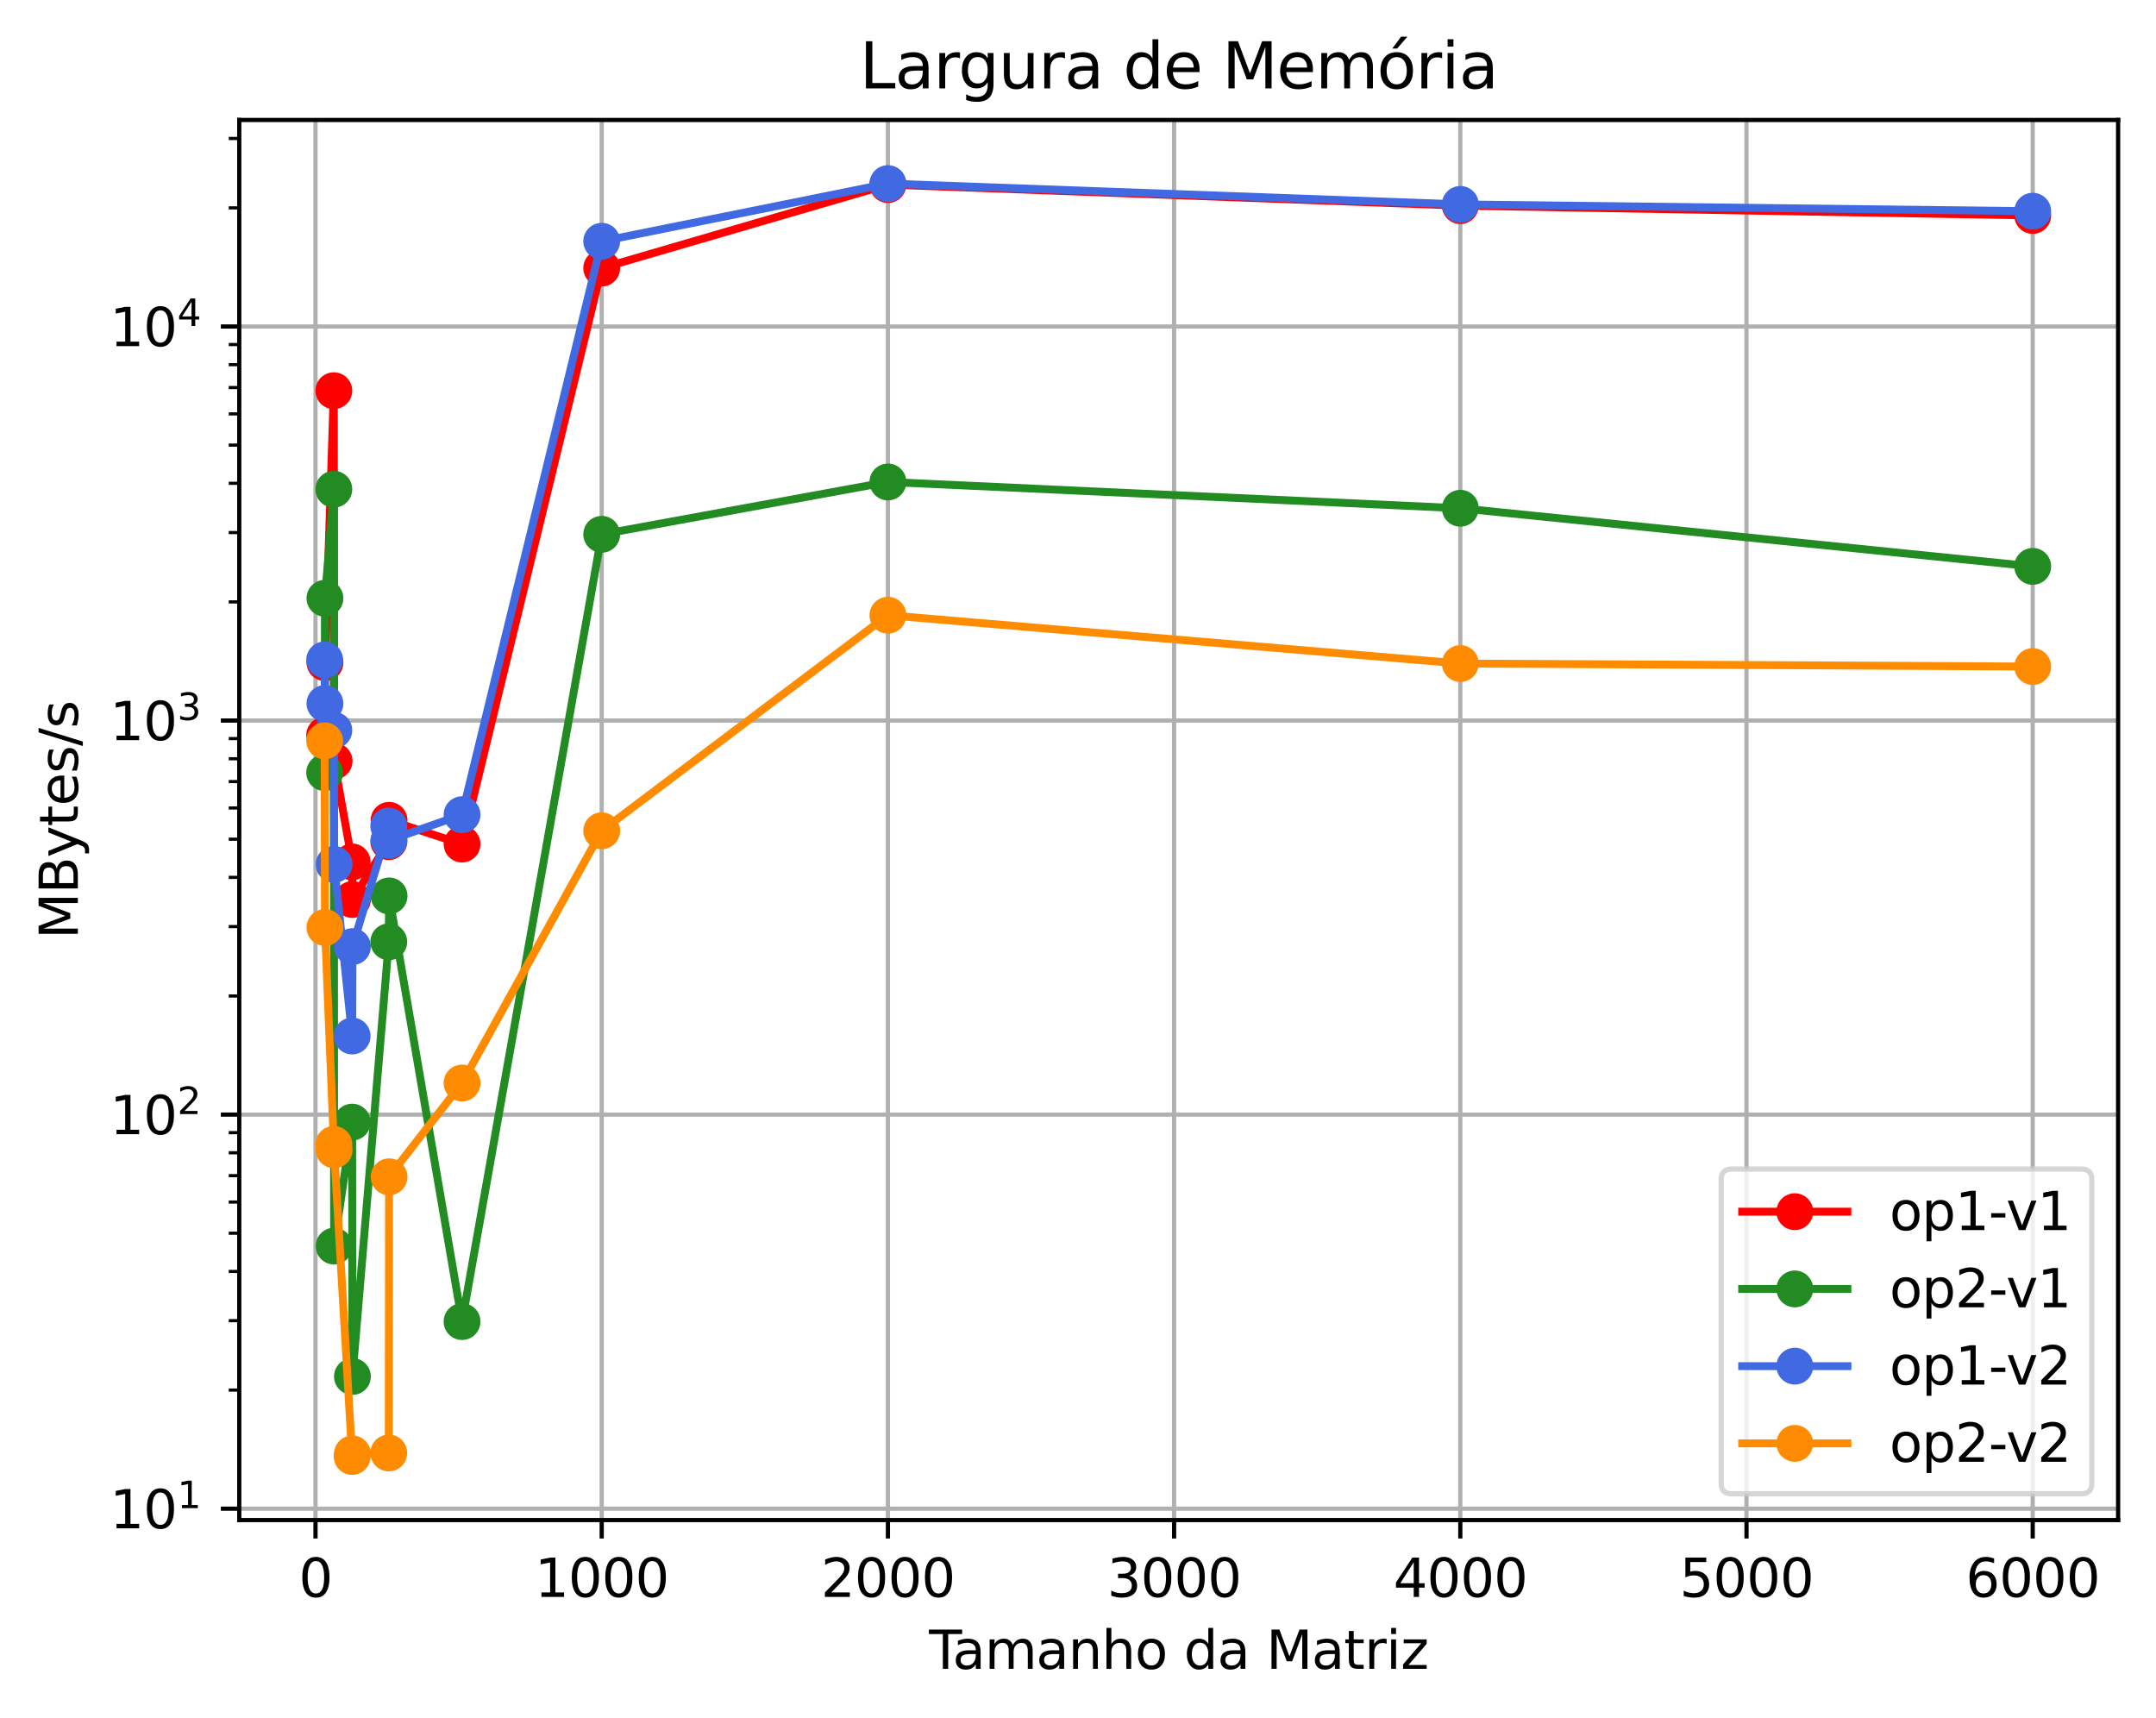<?xml version="1.0" encoding="utf-8" standalone="no"?>
<!DOCTYPE svg PUBLIC "-//W3C//DTD SVG 1.1//EN"
  "http://www.w3.org/Graphics/SVG/1.1/DTD/svg11.dtd">
<svg xmlns:xlink="http://www.w3.org/1999/xlink" width="409.798pt" height="326.466pt" viewBox="0 0 409.798 326.466" xmlns="http://www.w3.org/2000/svg" version="1.1">
 <defs>
  <style type="text/css">*{stroke-linejoin: round; stroke-linecap: butt}</style>
 </defs>
 <g id="figure_1">
  <g id="patch_1">
   <path d="M 0 326.466 
L 409.798 326.466 
L 409.798 0 
L 0 0 
z
" style="fill: #ffffff"/>
  </g>
  <g id="axes_1">
   <g id="patch_2">
    <path d="M 45.478 288.91 
L 402.598 288.91 
L 402.598 22.798 
L 45.478 22.798 
z
" style="fill: #ffffff"/>
   </g>
   <g id="matplotlib.axis_1">
    <g id="xtick_1">
     <g id="line2d_1">
      <path d="M 59.97 288.91 
L 59.97 22.798 
" clip-path="url(#p594a4ccef9)" style="fill: none; stroke: #b0b0b0; stroke-width: 0.8; stroke-linecap: square"/>
     </g>
     <g id="line2d_2">
      <defs>
       <path id="mdaa4ff761a" d="M 0 0 
L 0 3.5 
" style="stroke: #000000; stroke-width: 0.8"/>
      </defs>
      <g>
       <use xlink:href="#mdaa4ff761a" x="59.97" y="288.91" style="stroke: #000000; stroke-width: 0.8"/>
      </g>
     </g>
     <g id="text_1">
      <!-- 0 -->
      <g transform="translate(56.789 303.509)scale(0.1 -0.1)">
       <defs>
        <path id="DejaVuSans-30" d="M 2034 4250 
Q 1547 4250 1301 3770 
Q 1056 3291 1056 2328 
Q 1056 1369 1301 889 
Q 1547 409 2034 409 
Q 2525 409 2770 889 
Q 3016 1369 3016 2328 
Q 3016 3291 2770 3770 
Q 2525 4250 2034 4250 
z
M 2034 4750 
Q 2819 4750 3233 4129 
Q 3647 3509 3647 2328 
Q 3647 1150 3233 529 
Q 2819 -91 2034 -91 
Q 1250 -91 836 529 
Q 422 1150 422 2328 
Q 422 3509 836 4129 
Q 1250 4750 2034 4750 
z
" transform="scale(0.016)"/>
       </defs>
       <use xlink:href="#DejaVuSans-30"/>
      </g>
     </g>
    </g>
    <g id="xtick_2">
     <g id="line2d_3">
      <path d="M 114.369 288.91 
L 114.369 22.798 
" clip-path="url(#p594a4ccef9)" style="fill: none; stroke: #b0b0b0; stroke-width: 0.8; stroke-linecap: square"/>
     </g>
     <g id="line2d_4">
      <g>
       <use xlink:href="#mdaa4ff761a" x="114.369" y="288.91" style="stroke: #000000; stroke-width: 0.8"/>
      </g>
     </g>
     <g id="text_2">
      <!-- 1000 -->
      <g transform="translate(101.644 303.509)scale(0.1 -0.1)">
       <defs>
        <path id="DejaVuSans-31" d="M 794 531 
L 1825 531 
L 1825 4091 
L 703 3866 
L 703 4441 
L 1819 4666 
L 2450 4666 
L 2450 531 
L 3481 531 
L 3481 0 
L 794 0 
L 794 531 
z
" transform="scale(0.016)"/>
       </defs>
       <use xlink:href="#DejaVuSans-31"/>
       <use xlink:href="#DejaVuSans-30" x="63.623"/>
       <use xlink:href="#DejaVuSans-30" x="127.246"/>
       <use xlink:href="#DejaVuSans-30" x="190.869"/>
      </g>
     </g>
    </g>
    <g id="xtick_3">
     <g id="line2d_5">
      <path d="M 168.769 288.91 
L 168.769 22.798 
" clip-path="url(#p594a4ccef9)" style="fill: none; stroke: #b0b0b0; stroke-width: 0.8; stroke-linecap: square"/>
     </g>
     <g id="line2d_6">
      <g>
       <use xlink:href="#mdaa4ff761a" x="168.769" y="288.91" style="stroke: #000000; stroke-width: 0.8"/>
      </g>
     </g>
     <g id="text_3">
      <!-- 2000 -->
      <g transform="translate(156.044 303.509)scale(0.1 -0.1)">
       <defs>
        <path id="DejaVuSans-32" d="M 1228 531 
L 3431 531 
L 3431 0 
L 469 0 
L 469 531 
Q 828 903 1448 1529 
Q 2069 2156 2228 2338 
Q 2531 2678 2651 2914 
Q 2772 3150 2772 3378 
Q 2772 3750 2511 3984 
Q 2250 4219 1831 4219 
Q 1534 4219 1204 4116 
Q 875 4013 500 3803 
L 500 4441 
Q 881 4594 1212 4672 
Q 1544 4750 1819 4750 
Q 2544 4750 2975 4387 
Q 3406 4025 3406 3419 
Q 3406 3131 3298 2873 
Q 3191 2616 2906 2266 
Q 2828 2175 2409 1742 
Q 1991 1309 1228 531 
z
" transform="scale(0.016)"/>
       </defs>
       <use xlink:href="#DejaVuSans-32"/>
       <use xlink:href="#DejaVuSans-30" x="63.623"/>
       <use xlink:href="#DejaVuSans-30" x="127.246"/>
       <use xlink:href="#DejaVuSans-30" x="190.869"/>
      </g>
     </g>
    </g>
    <g id="xtick_4">
     <g id="line2d_7">
      <path d="M 223.168 288.91 
L 223.168 22.798 
" clip-path="url(#p594a4ccef9)" style="fill: none; stroke: #b0b0b0; stroke-width: 0.8; stroke-linecap: square"/>
     </g>
     <g id="line2d_8">
      <g>
       <use xlink:href="#mdaa4ff761a" x="223.168" y="288.91" style="stroke: #000000; stroke-width: 0.8"/>
      </g>
     </g>
     <g id="text_4">
      <!-- 3000 -->
      <g transform="translate(210.443 303.509)scale(0.1 -0.1)">
       <defs>
        <path id="DejaVuSans-33" d="M 2597 2516 
Q 3050 2419 3304 2112 
Q 3559 1806 3559 1356 
Q 3559 666 3084 287 
Q 2609 -91 1734 -91 
Q 1441 -91 1130 -33 
Q 819 25 488 141 
L 488 750 
Q 750 597 1062 519 
Q 1375 441 1716 441 
Q 2309 441 2620 675 
Q 2931 909 2931 1356 
Q 2931 1769 2642 2001 
Q 2353 2234 1838 2234 
L 1294 2234 
L 1294 2753 
L 1863 2753 
Q 2328 2753 2575 2939 
Q 2822 3125 2822 3475 
Q 2822 3834 2567 4026 
Q 2313 4219 1838 4219 
Q 1578 4219 1281 4162 
Q 984 4106 628 3988 
L 628 4550 
Q 988 4650 1302 4700 
Q 1616 4750 1894 4750 
Q 2613 4750 3031 4423 
Q 3450 4097 3450 3541 
Q 3450 3153 3228 2886 
Q 3006 2619 2597 2516 
z
" transform="scale(0.016)"/>
       </defs>
       <use xlink:href="#DejaVuSans-33"/>
       <use xlink:href="#DejaVuSans-30" x="63.623"/>
       <use xlink:href="#DejaVuSans-30" x="127.246"/>
       <use xlink:href="#DejaVuSans-30" x="190.869"/>
      </g>
     </g>
    </g>
    <g id="xtick_5">
     <g id="line2d_9">
      <path d="M 277.567 288.91 
L 277.567 22.798 
" clip-path="url(#p594a4ccef9)" style="fill: none; stroke: #b0b0b0; stroke-width: 0.8; stroke-linecap: square"/>
     </g>
     <g id="line2d_10">
      <g>
       <use xlink:href="#mdaa4ff761a" x="277.567" y="288.91" style="stroke: #000000; stroke-width: 0.8"/>
      </g>
     </g>
     <g id="text_5">
      <!-- 4000 -->
      <g transform="translate(264.842 303.509)scale(0.1 -0.1)">
       <defs>
        <path id="DejaVuSans-34" d="M 2419 4116 
L 825 1625 
L 2419 1625 
L 2419 4116 
z
M 2253 4666 
L 3047 4666 
L 3047 1625 
L 3713 1625 
L 3713 1100 
L 3047 1100 
L 3047 0 
L 2419 0 
L 2419 1100 
L 313 1100 
L 313 1709 
L 2253 4666 
z
" transform="scale(0.016)"/>
       </defs>
       <use xlink:href="#DejaVuSans-34"/>
       <use xlink:href="#DejaVuSans-30" x="63.623"/>
       <use xlink:href="#DejaVuSans-30" x="127.246"/>
       <use xlink:href="#DejaVuSans-30" x="190.869"/>
      </g>
     </g>
    </g>
    <g id="xtick_6">
     <g id="line2d_11">
      <path d="M 331.966 288.91 
L 331.966 22.798 
" clip-path="url(#p594a4ccef9)" style="fill: none; stroke: #b0b0b0; stroke-width: 0.8; stroke-linecap: square"/>
     </g>
     <g id="line2d_12">
      <g>
       <use xlink:href="#mdaa4ff761a" x="331.966" y="288.91" style="stroke: #000000; stroke-width: 0.8"/>
      </g>
     </g>
     <g id="text_6">
      <!-- 5000 -->
      <g transform="translate(319.241 303.509)scale(0.1 -0.1)">
       <defs>
        <path id="DejaVuSans-35" d="M 691 4666 
L 3169 4666 
L 3169 4134 
L 1269 4134 
L 1269 2991 
Q 1406 3038 1543 3061 
Q 1681 3084 1819 3084 
Q 2600 3084 3056 2656 
Q 3513 2228 3513 1497 
Q 3513 744 3044 326 
Q 2575 -91 1722 -91 
Q 1428 -91 1123 -41 
Q 819 9 494 109 
L 494 744 
Q 775 591 1075 516 
Q 1375 441 1709 441 
Q 2250 441 2565 725 
Q 2881 1009 2881 1497 
Q 2881 1984 2565 2268 
Q 2250 2553 1709 2553 
Q 1456 2553 1204 2497 
Q 953 2441 691 2322 
L 691 4666 
z
" transform="scale(0.016)"/>
       </defs>
       <use xlink:href="#DejaVuSans-35"/>
       <use xlink:href="#DejaVuSans-30" x="63.623"/>
       <use xlink:href="#DejaVuSans-30" x="127.246"/>
       <use xlink:href="#DejaVuSans-30" x="190.869"/>
      </g>
     </g>
    </g>
    <g id="xtick_7">
     <g id="line2d_13">
      <path d="M 386.365 288.91 
L 386.365 22.798 
" clip-path="url(#p594a4ccef9)" style="fill: none; stroke: #b0b0b0; stroke-width: 0.8; stroke-linecap: square"/>
     </g>
     <g id="line2d_14">
      <g>
       <use xlink:href="#mdaa4ff761a" x="386.365" y="288.91" style="stroke: #000000; stroke-width: 0.8"/>
      </g>
     </g>
     <g id="text_7">
      <!-- 6000 -->
      <g transform="translate(373.64 303.509)scale(0.1 -0.1)">
       <defs>
        <path id="DejaVuSans-36" d="M 2113 2584 
Q 1688 2584 1439 2293 
Q 1191 2003 1191 1497 
Q 1191 994 1439 701 
Q 1688 409 2113 409 
Q 2538 409 2786 701 
Q 3034 994 3034 1497 
Q 3034 2003 2786 2293 
Q 2538 2584 2113 2584 
z
M 3366 4563 
L 3366 3988 
Q 3128 4100 2886 4159 
Q 2644 4219 2406 4219 
Q 1781 4219 1451 3797 
Q 1122 3375 1075 2522 
Q 1259 2794 1537 2939 
Q 1816 3084 2150 3084 
Q 2853 3084 3261 2657 
Q 3669 2231 3669 1497 
Q 3669 778 3244 343 
Q 2819 -91 2113 -91 
Q 1303 -91 875 529 
Q 447 1150 447 2328 
Q 447 3434 972 4092 
Q 1497 4750 2381 4750 
Q 2619 4750 2861 4703 
Q 3103 4656 3366 4563 
z
" transform="scale(0.016)"/>
       </defs>
       <use xlink:href="#DejaVuSans-36"/>
       <use xlink:href="#DejaVuSans-30" x="63.623"/>
       <use xlink:href="#DejaVuSans-30" x="127.246"/>
       <use xlink:href="#DejaVuSans-30" x="190.869"/>
      </g>
     </g>
    </g>
    <g id="text_8">
     <!-- Tamanho da Matriz -->
     <g transform="translate(176.59 317.187)scale(0.1 -0.1)">
      <defs>
       <path id="DejaVuSans-54" d="M -19 4666 
L 3928 4666 
L 3928 4134 
L 2272 4134 
L 2272 0 
L 1638 0 
L 1638 4134 
L -19 4134 
L -19 4666 
z
" transform="scale(0.016)"/>
       <path id="DejaVuSans-61" d="M 2194 1759 
Q 1497 1759 1228 1600 
Q 959 1441 959 1056 
Q 959 750 1161 570 
Q 1363 391 1709 391 
Q 2188 391 2477 730 
Q 2766 1069 2766 1631 
L 2766 1759 
L 2194 1759 
z
M 3341 1997 
L 3341 0 
L 2766 0 
L 2766 531 
Q 2569 213 2275 61 
Q 1981 -91 1556 -91 
Q 1019 -91 701 211 
Q 384 513 384 1019 
Q 384 1609 779 1909 
Q 1175 2209 1959 2209 
L 2766 2209 
L 2766 2266 
Q 2766 2663 2505 2880 
Q 2244 3097 1772 3097 
Q 1472 3097 1187 3025 
Q 903 2953 641 2809 
L 641 3341 
Q 956 3463 1253 3523 
Q 1550 3584 1831 3584 
Q 2591 3584 2966 3190 
Q 3341 2797 3341 1997 
z
" transform="scale(0.016)"/>
       <path id="DejaVuSans-6d" d="M 3328 2828 
Q 3544 3216 3844 3400 
Q 4144 3584 4550 3584 
Q 5097 3584 5394 3201 
Q 5691 2819 5691 2113 
L 5691 0 
L 5113 0 
L 5113 2094 
Q 5113 2597 4934 2840 
Q 4756 3084 4391 3084 
Q 3944 3084 3684 2787 
Q 3425 2491 3425 1978 
L 3425 0 
L 2847 0 
L 2847 2094 
Q 2847 2600 2669 2842 
Q 2491 3084 2119 3084 
Q 1678 3084 1418 2786 
Q 1159 2488 1159 1978 
L 1159 0 
L 581 0 
L 581 3500 
L 1159 3500 
L 1159 2956 
Q 1356 3278 1631 3431 
Q 1906 3584 2284 3584 
Q 2666 3584 2933 3390 
Q 3200 3197 3328 2828 
z
" transform="scale(0.016)"/>
       <path id="DejaVuSans-6e" d="M 3513 2113 
L 3513 0 
L 2938 0 
L 2938 2094 
Q 2938 2591 2744 2837 
Q 2550 3084 2163 3084 
Q 1697 3084 1428 2787 
Q 1159 2491 1159 1978 
L 1159 0 
L 581 0 
L 581 3500 
L 1159 3500 
L 1159 2956 
Q 1366 3272 1645 3428 
Q 1925 3584 2291 3584 
Q 2894 3584 3203 3211 
Q 3513 2838 3513 2113 
z
" transform="scale(0.016)"/>
       <path id="DejaVuSans-68" d="M 3513 2113 
L 3513 0 
L 2938 0 
L 2938 2094 
Q 2938 2591 2744 2837 
Q 2550 3084 2163 3084 
Q 1697 3084 1428 2787 
Q 1159 2491 1159 1978 
L 1159 0 
L 581 0 
L 581 4863 
L 1159 4863 
L 1159 2956 
Q 1366 3272 1645 3428 
Q 1925 3584 2291 3584 
Q 2894 3584 3203 3211 
Q 3513 2838 3513 2113 
z
" transform="scale(0.016)"/>
       <path id="DejaVuSans-6f" d="M 1959 3097 
Q 1497 3097 1228 2736 
Q 959 2375 959 1747 
Q 959 1119 1226 758 
Q 1494 397 1959 397 
Q 2419 397 2687 759 
Q 2956 1122 2956 1747 
Q 2956 2369 2687 2733 
Q 2419 3097 1959 3097 
z
M 1959 3584 
Q 2709 3584 3137 3096 
Q 3566 2609 3566 1747 
Q 3566 888 3137 398 
Q 2709 -91 1959 -91 
Q 1206 -91 779 398 
Q 353 888 353 1747 
Q 353 2609 779 3096 
Q 1206 3584 1959 3584 
z
" transform="scale(0.016)"/>
       <path id="DejaVuSans-20" transform="scale(0.016)"/>
       <path id="DejaVuSans-64" d="M 2906 2969 
L 2906 4863 
L 3481 4863 
L 3481 0 
L 2906 0 
L 2906 525 
Q 2725 213 2448 61 
Q 2172 -91 1784 -91 
Q 1150 -91 751 415 
Q 353 922 353 1747 
Q 353 2572 751 3078 
Q 1150 3584 1784 3584 
Q 2172 3584 2448 3432 
Q 2725 3281 2906 2969 
z
M 947 1747 
Q 947 1113 1208 752 
Q 1469 391 1925 391 
Q 2381 391 2643 752 
Q 2906 1113 2906 1747 
Q 2906 2381 2643 2742 
Q 2381 3103 1925 3103 
Q 1469 3103 1208 2742 
Q 947 2381 947 1747 
z
" transform="scale(0.016)"/>
       <path id="DejaVuSans-4d" d="M 628 4666 
L 1569 4666 
L 2759 1491 
L 3956 4666 
L 4897 4666 
L 4897 0 
L 4281 0 
L 4281 4097 
L 3078 897 
L 2444 897 
L 1241 4097 
L 1241 0 
L 628 0 
L 628 4666 
z
" transform="scale(0.016)"/>
       <path id="DejaVuSans-74" d="M 1172 4494 
L 1172 3500 
L 2356 3500 
L 2356 3053 
L 1172 3053 
L 1172 1153 
Q 1172 725 1289 603 
Q 1406 481 1766 481 
L 2356 481 
L 2356 0 
L 1766 0 
Q 1100 0 847 248 
Q 594 497 594 1153 
L 594 3053 
L 172 3053 
L 172 3500 
L 594 3500 
L 594 4494 
L 1172 4494 
z
" transform="scale(0.016)"/>
       <path id="DejaVuSans-72" d="M 2631 2963 
Q 2534 3019 2420 3045 
Q 2306 3072 2169 3072 
Q 1681 3072 1420 2755 
Q 1159 2438 1159 1844 
L 1159 0 
L 581 0 
L 581 3500 
L 1159 3500 
L 1159 2956 
Q 1341 3275 1631 3429 
Q 1922 3584 2338 3584 
Q 2397 3584 2469 3576 
Q 2541 3569 2628 3553 
L 2631 2963 
z
" transform="scale(0.016)"/>
       <path id="DejaVuSans-69" d="M 603 3500 
L 1178 3500 
L 1178 0 
L 603 0 
L 603 3500 
z
M 603 4863 
L 1178 4863 
L 1178 4134 
L 603 4134 
L 603 4863 
z
" transform="scale(0.016)"/>
       <path id="DejaVuSans-7a" d="M 353 3500 
L 3084 3500 
L 3084 2975 
L 922 459 
L 3084 459 
L 3084 0 
L 275 0 
L 275 525 
L 2438 3041 
L 353 3041 
L 353 3500 
z
" transform="scale(0.016)"/>
      </defs>
      <use xlink:href="#DejaVuSans-54"/>
      <use xlink:href="#DejaVuSans-61" x="44.584"/>
      <use xlink:href="#DejaVuSans-6d" x="105.863"/>
      <use xlink:href="#DejaVuSans-61" x="203.275"/>
      <use xlink:href="#DejaVuSans-6e" x="264.555"/>
      <use xlink:href="#DejaVuSans-68" x="327.934"/>
      <use xlink:href="#DejaVuSans-6f" x="391.312"/>
      <use xlink:href="#DejaVuSans-20" x="452.494"/>
      <use xlink:href="#DejaVuSans-64" x="484.281"/>
      <use xlink:href="#DejaVuSans-61" x="547.758"/>
      <use xlink:href="#DejaVuSans-20" x="609.037"/>
      <use xlink:href="#DejaVuSans-4d" x="640.824"/>
      <use xlink:href="#DejaVuSans-61" x="727.104"/>
      <use xlink:href="#DejaVuSans-74" x="788.383"/>
      <use xlink:href="#DejaVuSans-72" x="827.592"/>
      <use xlink:href="#DejaVuSans-69" x="868.705"/>
      <use xlink:href="#DejaVuSans-7a" x="896.488"/>
     </g>
    </g>
   </g>
   <g id="matplotlib.axis_2">
    <g id="ytick_1">
     <g id="line2d_15">
      <path d="M 45.478 286.743 
L 402.598 286.743 
" clip-path="url(#p594a4ccef9)" style="fill: none; stroke: #b0b0b0; stroke-width: 0.8; stroke-linecap: square"/>
     </g>
     <g id="line2d_16">
      <defs>
       <path id="m718400b57a" d="M 0 0 
L -3.5 0 
" style="stroke: #000000; stroke-width: 0.8"/>
      </defs>
      <g>
       <use xlink:href="#m718400b57a" x="45.478" y="286.743" style="stroke: #000000; stroke-width: 0.8"/>
      </g>
     </g>
     <g id="text_9">
      <!-- $\mathdefault{10^{1}}$ -->
      <g transform="translate(20.878 290.542)scale(0.1 -0.1)">
       <use xlink:href="#DejaVuSans-31" transform="translate(0 0.684)"/>
       <use xlink:href="#DejaVuSans-30" transform="translate(63.623 0.684)"/>
       <use xlink:href="#DejaVuSans-31" transform="translate(128.203 38.966)scale(0.7)"/>
      </g>
     </g>
    </g>
    <g id="ytick_2">
     <g id="line2d_17">
      <path d="M 45.478 211.847 
L 402.598 211.847 
" clip-path="url(#p594a4ccef9)" style="fill: none; stroke: #b0b0b0; stroke-width: 0.8; stroke-linecap: square"/>
     </g>
     <g id="line2d_18">
      <g>
       <use xlink:href="#m718400b57a" x="45.478" y="211.847" style="stroke: #000000; stroke-width: 0.8"/>
      </g>
     </g>
     <g id="text_10">
      <!-- $\mathdefault{10^{2}}$ -->
      <g transform="translate(20.878 215.646)scale(0.1 -0.1)">
       <use xlink:href="#DejaVuSans-31" transform="translate(0 0.766)"/>
       <use xlink:href="#DejaVuSans-30" transform="translate(63.623 0.766)"/>
       <use xlink:href="#DejaVuSans-32" transform="translate(128.203 39.047)scale(0.7)"/>
      </g>
     </g>
    </g>
    <g id="ytick_3">
     <g id="line2d_19">
      <path d="M 45.478 136.95 
L 402.598 136.95 
" clip-path="url(#p594a4ccef9)" style="fill: none; stroke: #b0b0b0; stroke-width: 0.8; stroke-linecap: square"/>
     </g>
     <g id="line2d_20">
      <g>
       <use xlink:href="#m718400b57a" x="45.478" y="136.95" style="stroke: #000000; stroke-width: 0.8"/>
      </g>
     </g>
     <g id="text_11">
      <!-- $\mathdefault{10^{3}}$ -->
      <g transform="translate(20.878 140.75)scale(0.1 -0.1)">
       <use xlink:href="#DejaVuSans-31" transform="translate(0 0.766)"/>
       <use xlink:href="#DejaVuSans-30" transform="translate(63.623 0.766)"/>
       <use xlink:href="#DejaVuSans-33" transform="translate(128.203 39.047)scale(0.7)"/>
      </g>
     </g>
    </g>
    <g id="ytick_4">
     <g id="line2d_21">
      <path d="M 45.478 62.054 
L 402.598 62.054 
" clip-path="url(#p594a4ccef9)" style="fill: none; stroke: #b0b0b0; stroke-width: 0.8; stroke-linecap: square"/>
     </g>
     <g id="line2d_22">
      <g>
       <use xlink:href="#m718400b57a" x="45.478" y="62.054" style="stroke: #000000; stroke-width: 0.8"/>
      </g>
     </g>
     <g id="text_12">
      <!-- $\mathdefault{10^{4}}$ -->
      <g transform="translate(20.878 65.853)scale(0.1 -0.1)">
       <use xlink:href="#DejaVuSans-31" transform="translate(0 0.684)"/>
       <use xlink:href="#DejaVuSans-30" transform="translate(63.623 0.684)"/>
       <use xlink:href="#DejaVuSans-34" transform="translate(128.203 38.966)scale(0.7)"/>
      </g>
     </g>
    </g>
    <g id="ytick_5">
     <g id="line2d_23">
      <defs>
       <path id="m71970342d0" d="M 0 0 
L -2 0 
" style="stroke: #000000; stroke-width: 0.6"/>
      </defs>
      <g>
       <use xlink:href="#m71970342d0" x="45.478" y="264.197" style="stroke: #000000; stroke-width: 0.6"/>
      </g>
     </g>
    </g>
    <g id="ytick_6">
     <g id="line2d_24">
      <g>
       <use xlink:href="#m71970342d0" x="45.478" y="251.008" style="stroke: #000000; stroke-width: 0.6"/>
      </g>
     </g>
    </g>
    <g id="ytick_7">
     <g id="line2d_25">
      <g>
       <use xlink:href="#m71970342d0" x="45.478" y="241.651" style="stroke: #000000; stroke-width: 0.6"/>
      </g>
     </g>
    </g>
    <g id="ytick_8">
     <g id="line2d_26">
      <g>
       <use xlink:href="#m71970342d0" x="45.478" y="234.393" style="stroke: #000000; stroke-width: 0.6"/>
      </g>
     </g>
    </g>
    <g id="ytick_9">
     <g id="line2d_27">
      <g>
       <use xlink:href="#m71970342d0" x="45.478" y="228.462" style="stroke: #000000; stroke-width: 0.6"/>
      </g>
     </g>
    </g>
    <g id="ytick_10">
     <g id="line2d_28">
      <g>
       <use xlink:href="#m71970342d0" x="45.478" y="223.448" style="stroke: #000000; stroke-width: 0.6"/>
      </g>
     </g>
    </g>
    <g id="ytick_11">
     <g id="line2d_29">
      <g>
       <use xlink:href="#m71970342d0" x="45.478" y="219.105" style="stroke: #000000; stroke-width: 0.6"/>
      </g>
     </g>
    </g>
    <g id="ytick_12">
     <g id="line2d_30">
      <g>
       <use xlink:href="#m71970342d0" x="45.478" y="215.274" style="stroke: #000000; stroke-width: 0.6"/>
      </g>
     </g>
    </g>
    <g id="ytick_13">
     <g id="line2d_31">
      <g>
       <use xlink:href="#m71970342d0" x="45.478" y="189.301" style="stroke: #000000; stroke-width: 0.6"/>
      </g>
     </g>
    </g>
    <g id="ytick_14">
     <g id="line2d_32">
      <g>
       <use xlink:href="#m71970342d0" x="45.478" y="176.112" style="stroke: #000000; stroke-width: 0.6"/>
      </g>
     </g>
    </g>
    <g id="ytick_15">
     <g id="line2d_33">
      <g>
       <use xlink:href="#m71970342d0" x="45.478" y="166.755" style="stroke: #000000; stroke-width: 0.6"/>
      </g>
     </g>
    </g>
    <g id="ytick_16">
     <g id="line2d_34">
      <g>
       <use xlink:href="#m71970342d0" x="45.478" y="159.496" style="stroke: #000000; stroke-width: 0.6"/>
      </g>
     </g>
    </g>
    <g id="ytick_17">
     <g id="line2d_35">
      <g>
       <use xlink:href="#m71970342d0" x="45.478" y="153.566" style="stroke: #000000; stroke-width: 0.6"/>
      </g>
     </g>
    </g>
    <g id="ytick_18">
     <g id="line2d_36">
      <g>
       <use xlink:href="#m71970342d0" x="45.478" y="148.552" style="stroke: #000000; stroke-width: 0.6"/>
      </g>
     </g>
    </g>
    <g id="ytick_19">
     <g id="line2d_37">
      <g>
       <use xlink:href="#m71970342d0" x="45.478" y="144.209" style="stroke: #000000; stroke-width: 0.6"/>
      </g>
     </g>
    </g>
    <g id="ytick_20">
     <g id="line2d_38">
      <g>
       <use xlink:href="#m71970342d0" x="45.478" y="140.377" style="stroke: #000000; stroke-width: 0.6"/>
      </g>
     </g>
    </g>
    <g id="ytick_21">
     <g id="line2d_39">
      <g>
       <use xlink:href="#m71970342d0" x="45.478" y="114.404" style="stroke: #000000; stroke-width: 0.6"/>
      </g>
     </g>
    </g>
    <g id="ytick_22">
     <g id="line2d_40">
      <g>
       <use xlink:href="#m71970342d0" x="45.478" y="101.216" style="stroke: #000000; stroke-width: 0.6"/>
      </g>
     </g>
    </g>
    <g id="ytick_23">
     <g id="line2d_41">
      <g>
       <use xlink:href="#m71970342d0" x="45.478" y="91.858" style="stroke: #000000; stroke-width: 0.6"/>
      </g>
     </g>
    </g>
    <g id="ytick_24">
     <g id="line2d_42">
      <g>
       <use xlink:href="#m71970342d0" x="45.478" y="84.6" style="stroke: #000000; stroke-width: 0.6"/>
      </g>
     </g>
    </g>
    <g id="ytick_25">
     <g id="line2d_43">
      <g>
       <use xlink:href="#m71970342d0" x="45.478" y="78.67" style="stroke: #000000; stroke-width: 0.6"/>
      </g>
     </g>
    </g>
    <g id="ytick_26">
     <g id="line2d_44">
      <g>
       <use xlink:href="#m71970342d0" x="45.478" y="73.656" style="stroke: #000000; stroke-width: 0.6"/>
      </g>
     </g>
    </g>
    <g id="ytick_27">
     <g id="line2d_45">
      <g>
       <use xlink:href="#m71970342d0" x="45.478" y="69.312" style="stroke: #000000; stroke-width: 0.6"/>
      </g>
     </g>
    </g>
    <g id="ytick_28">
     <g id="line2d_46">
      <g>
       <use xlink:href="#m71970342d0" x="45.478" y="65.481" style="stroke: #000000; stroke-width: 0.6"/>
      </g>
     </g>
    </g>
    <g id="ytick_29">
     <g id="line2d_47">
      <g>
       <use xlink:href="#m71970342d0" x="45.478" y="39.508" style="stroke: #000000; stroke-width: 0.6"/>
      </g>
     </g>
    </g>
    <g id="ytick_30">
     <g id="line2d_48">
      <g>
       <use xlink:href="#m71970342d0" x="45.478" y="26.32" style="stroke: #000000; stroke-width: 0.6"/>
      </g>
     </g>
    </g>
    <g id="text_13">
     <!-- MBytes/s -->
     <g transform="translate(14.798 178.488)rotate(-90)scale(0.1 -0.1)">
      <defs>
       <path id="DejaVuSans-42" d="M 1259 2228 
L 1259 519 
L 2272 519 
Q 2781 519 3026 730 
Q 3272 941 3272 1375 
Q 3272 1813 3026 2020 
Q 2781 2228 2272 2228 
L 1259 2228 
z
M 1259 4147 
L 1259 2741 
L 2194 2741 
Q 2656 2741 2882 2914 
Q 3109 3088 3109 3444 
Q 3109 3797 2882 3972 
Q 2656 4147 2194 4147 
L 1259 4147 
z
M 628 4666 
L 2241 4666 
Q 2963 4666 3353 4366 
Q 3744 4066 3744 3513 
Q 3744 3084 3544 2831 
Q 3344 2578 2956 2516 
Q 3422 2416 3680 2098 
Q 3938 1781 3938 1306 
Q 3938 681 3513 340 
Q 3088 0 2303 0 
L 628 0 
L 628 4666 
z
" transform="scale(0.016)"/>
       <path id="DejaVuSans-79" d="M 2059 -325 
Q 1816 -950 1584 -1140 
Q 1353 -1331 966 -1331 
L 506 -1331 
L 506 -850 
L 844 -850 
Q 1081 -850 1212 -737 
Q 1344 -625 1503 -206 
L 1606 56 
L 191 3500 
L 800 3500 
L 1894 763 
L 2988 3500 
L 3597 3500 
L 2059 -325 
z
" transform="scale(0.016)"/>
       <path id="DejaVuSans-65" d="M 3597 1894 
L 3597 1613 
L 953 1613 
Q 991 1019 1311 708 
Q 1631 397 2203 397 
Q 2534 397 2845 478 
Q 3156 559 3463 722 
L 3463 178 
Q 3153 47 2828 -22 
Q 2503 -91 2169 -91 
Q 1331 -91 842 396 
Q 353 884 353 1716 
Q 353 2575 817 3079 
Q 1281 3584 2069 3584 
Q 2775 3584 3186 3129 
Q 3597 2675 3597 1894 
z
M 3022 2063 
Q 3016 2534 2758 2815 
Q 2500 3097 2075 3097 
Q 1594 3097 1305 2825 
Q 1016 2553 972 2059 
L 3022 2063 
z
" transform="scale(0.016)"/>
       <path id="DejaVuSans-73" d="M 2834 3397 
L 2834 2853 
Q 2591 2978 2328 3040 
Q 2066 3103 1784 3103 
Q 1356 3103 1142 2972 
Q 928 2841 928 2578 
Q 928 2378 1081 2264 
Q 1234 2150 1697 2047 
L 1894 2003 
Q 2506 1872 2764 1633 
Q 3022 1394 3022 966 
Q 3022 478 2636 193 
Q 2250 -91 1575 -91 
Q 1294 -91 989 -36 
Q 684 19 347 128 
L 347 722 
Q 666 556 975 473 
Q 1284 391 1588 391 
Q 1994 391 2212 530 
Q 2431 669 2431 922 
Q 2431 1156 2273 1281 
Q 2116 1406 1581 1522 
L 1381 1569 
Q 847 1681 609 1914 
Q 372 2147 372 2553 
Q 372 3047 722 3315 
Q 1072 3584 1716 3584 
Q 2034 3584 2315 3537 
Q 2597 3491 2834 3397 
z
" transform="scale(0.016)"/>
       <path id="DejaVuSans-2f" d="M 1625 4666 
L 2156 4666 
L 531 -594 
L 0 -594 
L 1625 4666 
z
" transform="scale(0.016)"/>
      </defs>
      <use xlink:href="#DejaVuSans-4d"/>
      <use xlink:href="#DejaVuSans-42" x="86.279"/>
      <use xlink:href="#DejaVuSans-79" x="154.883"/>
      <use xlink:href="#DejaVuSans-74" x="214.062"/>
      <use xlink:href="#DejaVuSans-65" x="253.271"/>
      <use xlink:href="#DejaVuSans-73" x="314.795"/>
      <use xlink:href="#DejaVuSans-2f" x="366.895"/>
      <use xlink:href="#DejaVuSans-73" x="400.586"/>
     </g>
    </g>
   </g>
   <g id="line2d_49">
    <path d="M 386.365 40.952 
L 277.567 39.084 
L 168.769 35.084 
L 114.369 50.957 
L 87.822 160.423 
L 73.951 155.912 
L 73.896 159.965 
L 66.988 170.962 
L 66.933 163.823 
L 63.506 144.654 
L 63.452 74.261 
L 61.765 125.946 
L 61.711 139.712 
" clip-path="url(#p594a4ccef9)" style="fill: none; stroke: #ff0000; stroke-width: 1.5; stroke-linecap: square"/>
    <defs>
     <path id="m9920baaefa" d="M 0 3 
C 0.796 3 1.559 2.684 2.121 2.121 
C 2.684 1.559 3 0.796 3 0 
C 3 -0.796 2.684 -1.559 2.121 -2.121 
C 1.559 -2.684 0.796 -3 0 -3 
C -0.796 -3 -1.559 -2.684 -2.121 -2.121 
C -2.684 -1.559 -3 -0.796 -3 0 
C -3 0.796 -2.684 1.559 -2.121 2.121 
C -1.559 2.684 -0.796 3 0 3 
z
" style="stroke: #ff0000"/>
    </defs>
    <g clip-path="url(#p594a4ccef9)">
     <use xlink:href="#m9920baaefa" x="386.365" y="40.952" style="fill: #ff0000; stroke: #ff0000"/>
     <use xlink:href="#m9920baaefa" x="277.567" y="39.084" style="fill: #ff0000; stroke: #ff0000"/>
     <use xlink:href="#m9920baaefa" x="168.769" y="35.084" style="fill: #ff0000; stroke: #ff0000"/>
     <use xlink:href="#m9920baaefa" x="114.369" y="50.957" style="fill: #ff0000; stroke: #ff0000"/>
     <use xlink:href="#m9920baaefa" x="87.822" y="160.423" style="fill: #ff0000; stroke: #ff0000"/>
     <use xlink:href="#m9920baaefa" x="73.951" y="155.912" style="fill: #ff0000; stroke: #ff0000"/>
     <use xlink:href="#m9920baaefa" x="73.896" y="159.965" style="fill: #ff0000; stroke: #ff0000"/>
     <use xlink:href="#m9920baaefa" x="66.988" y="170.962" style="fill: #ff0000; stroke: #ff0000"/>
     <use xlink:href="#m9920baaefa" x="66.933" y="163.823" style="fill: #ff0000; stroke: #ff0000"/>
     <use xlink:href="#m9920baaefa" x="63.506" y="144.654" style="fill: #ff0000; stroke: #ff0000"/>
     <use xlink:href="#m9920baaefa" x="63.452" y="74.261" style="fill: #ff0000; stroke: #ff0000"/>
     <use xlink:href="#m9920baaefa" x="61.765" y="125.946" style="fill: #ff0000; stroke: #ff0000"/>
     <use xlink:href="#m9920baaefa" x="61.711" y="139.712" style="fill: #ff0000; stroke: #ff0000"/>
    </g>
   </g>
   <g id="line2d_50">
    <path d="M 386.365 107.651 
L 277.567 96.602 
L 168.769 91.602 
L 114.369 101.552 
L 87.822 251.181 
L 73.951 170.282 
L 73.896 179 
L 66.988 261.619 
L 66.933 213.274 
L 63.506 236.837 
L 63.452 92.985 
L 61.765 113.708 
L 61.711 146.85 
" clip-path="url(#p594a4ccef9)" style="fill: none; stroke: #228b22; stroke-width: 1.5; stroke-linecap: square"/>
    <defs>
     <path id="m888ada5714" d="M 0 3 
C 0.796 3 1.559 2.684 2.121 2.121 
C 2.684 1.559 3 0.796 3 0 
C 3 -0.796 2.684 -1.559 2.121 -2.121 
C 1.559 -2.684 0.796 -3 0 -3 
C -0.796 -3 -1.559 -2.684 -2.121 -2.121 
C -2.684 -1.559 -3 -0.796 -3 0 
C -3 0.796 -2.684 1.559 -2.121 2.121 
C -1.559 2.684 -0.796 3 0 3 
z
" style="stroke: #228b22"/>
    </defs>
    <g clip-path="url(#p594a4ccef9)">
     <use xlink:href="#m888ada5714" x="386.365" y="107.651" style="fill: #228b22; stroke: #228b22"/>
     <use xlink:href="#m888ada5714" x="277.567" y="96.602" style="fill: #228b22; stroke: #228b22"/>
     <use xlink:href="#m888ada5714" x="168.769" y="91.602" style="fill: #228b22; stroke: #228b22"/>
     <use xlink:href="#m888ada5714" x="114.369" y="101.552" style="fill: #228b22; stroke: #228b22"/>
     <use xlink:href="#m888ada5714" x="87.822" y="251.181" style="fill: #228b22; stroke: #228b22"/>
     <use xlink:href="#m888ada5714" x="73.951" y="170.282" style="fill: #228b22; stroke: #228b22"/>
     <use xlink:href="#m888ada5714" x="73.896" y="179" style="fill: #228b22; stroke: #228b22"/>
     <use xlink:href="#m888ada5714" x="66.988" y="261.619" style="fill: #228b22; stroke: #228b22"/>
     <use xlink:href="#m888ada5714" x="66.933" y="213.274" style="fill: #228b22; stroke: #228b22"/>
     <use xlink:href="#m888ada5714" x="63.506" y="236.837" style="fill: #228b22; stroke: #228b22"/>
     <use xlink:href="#m888ada5714" x="63.452" y="92.985" style="fill: #228b22; stroke: #228b22"/>
     <use xlink:href="#m888ada5714" x="61.765" y="113.708" style="fill: #228b22; stroke: #228b22"/>
     <use xlink:href="#m888ada5714" x="61.711" y="146.85" style="fill: #228b22; stroke: #228b22"/>
    </g>
   </g>
   <g id="line2d_51">
    <path d="M 386.365 40.141 
L 277.567 38.851 
L 168.769 34.894 
L 114.369 45.86 
L 87.822 154.842 
L 73.951 159.721 
L 73.896 156.997 
L 66.988 179.918 
L 66.933 196.904 
L 63.506 164.286 
L 63.452 138.802 
L 61.765 133.701 
L 61.711 125.418 
" clip-path="url(#p594a4ccef9)" style="fill: none; stroke: #4169e1; stroke-width: 1.5; stroke-linecap: square"/>
    <defs>
     <path id="mc0dded46b0" d="M 0 3 
C 0.796 3 1.559 2.684 2.121 2.121 
C 2.684 1.559 3 0.796 3 0 
C 3 -0.796 2.684 -1.559 2.121 -2.121 
C 1.559 -2.684 0.796 -3 0 -3 
C -0.796 -3 -1.559 -2.684 -2.121 -2.121 
C -2.684 -1.559 -3 -0.796 -3 0 
C -3 0.796 -2.684 1.559 -2.121 2.121 
C -1.559 2.684 -0.796 3 0 3 
z
" style="stroke: #4169e1"/>
    </defs>
    <g clip-path="url(#p594a4ccef9)">
     <use xlink:href="#mc0dded46b0" x="386.365" y="40.141" style="fill: #4169e1; stroke: #4169e1"/>
     <use xlink:href="#mc0dded46b0" x="277.567" y="38.851" style="fill: #4169e1; stroke: #4169e1"/>
     <use xlink:href="#mc0dded46b0" x="168.769" y="34.894" style="fill: #4169e1; stroke: #4169e1"/>
     <use xlink:href="#mc0dded46b0" x="114.369" y="45.86" style="fill: #4169e1; stroke: #4169e1"/>
     <use xlink:href="#mc0dded46b0" x="87.822" y="154.842" style="fill: #4169e1; stroke: #4169e1"/>
     <use xlink:href="#mc0dded46b0" x="73.951" y="159.721" style="fill: #4169e1; stroke: #4169e1"/>
     <use xlink:href="#mc0dded46b0" x="73.896" y="156.997" style="fill: #4169e1; stroke: #4169e1"/>
     <use xlink:href="#mc0dded46b0" x="66.988" y="179.918" style="fill: #4169e1; stroke: #4169e1"/>
     <use xlink:href="#mc0dded46b0" x="66.933" y="196.904" style="fill: #4169e1; stroke: #4169e1"/>
     <use xlink:href="#mc0dded46b0" x="63.506" y="164.286" style="fill: #4169e1; stroke: #4169e1"/>
     <use xlink:href="#mc0dded46b0" x="63.452" y="138.802" style="fill: #4169e1; stroke: #4169e1"/>
     <use xlink:href="#mc0dded46b0" x="61.765" y="133.701" style="fill: #4169e1; stroke: #4169e1"/>
     <use xlink:href="#mc0dded46b0" x="61.711" y="125.418" style="fill: #4169e1; stroke: #4169e1"/>
    </g>
   </g>
   <g id="line2d_52">
    <path d="M 386.365 126.686 
L 277.567 126.115 
L 168.769 116.932 
L 114.369 157.9 
L 87.822 205.843 
L 73.951 223.668 
L 73.896 276.154 
L 66.988 276.338 
L 66.933 276.814 
L 63.506 218.539 
L 63.452 217.505 
L 61.765 176.284 
L 61.711 140.811 
" clip-path="url(#p594a4ccef9)" style="fill: none; stroke: #ff8c00; stroke-width: 1.5; stroke-linecap: square"/>
    <defs>
     <path id="md4f38b76c7" d="M 0 3 
C 0.796 3 1.559 2.684 2.121 2.121 
C 2.684 1.559 3 0.796 3 0 
C 3 -0.796 2.684 -1.559 2.121 -2.121 
C 1.559 -2.684 0.796 -3 0 -3 
C -0.796 -3 -1.559 -2.684 -2.121 -2.121 
C -2.684 -1.559 -3 -0.796 -3 0 
C -3 0.796 -2.684 1.559 -2.121 2.121 
C -1.559 2.684 -0.796 3 0 3 
z
" style="stroke: #ff8c00"/>
    </defs>
    <g clip-path="url(#p594a4ccef9)">
     <use xlink:href="#md4f38b76c7" x="386.365" y="126.686" style="fill: #ff8c00; stroke: #ff8c00"/>
     <use xlink:href="#md4f38b76c7" x="277.567" y="126.115" style="fill: #ff8c00; stroke: #ff8c00"/>
     <use xlink:href="#md4f38b76c7" x="168.769" y="116.932" style="fill: #ff8c00; stroke: #ff8c00"/>
     <use xlink:href="#md4f38b76c7" x="114.369" y="157.9" style="fill: #ff8c00; stroke: #ff8c00"/>
     <use xlink:href="#md4f38b76c7" x="87.822" y="205.843" style="fill: #ff8c00; stroke: #ff8c00"/>
     <use xlink:href="#md4f38b76c7" x="73.951" y="223.668" style="fill: #ff8c00; stroke: #ff8c00"/>
     <use xlink:href="#md4f38b76c7" x="73.896" y="276.154" style="fill: #ff8c00; stroke: #ff8c00"/>
     <use xlink:href="#md4f38b76c7" x="66.988" y="276.338" style="fill: #ff8c00; stroke: #ff8c00"/>
     <use xlink:href="#md4f38b76c7" x="66.933" y="276.814" style="fill: #ff8c00; stroke: #ff8c00"/>
     <use xlink:href="#md4f38b76c7" x="63.506" y="218.539" style="fill: #ff8c00; stroke: #ff8c00"/>
     <use xlink:href="#md4f38b76c7" x="63.452" y="217.505" style="fill: #ff8c00; stroke: #ff8c00"/>
     <use xlink:href="#md4f38b76c7" x="61.765" y="176.284" style="fill: #ff8c00; stroke: #ff8c00"/>
     <use xlink:href="#md4f38b76c7" x="61.711" y="140.811" style="fill: #ff8c00; stroke: #ff8c00"/>
    </g>
   </g>
   <g id="patch_3">
    <path d="M 45.478 288.91 
L 45.478 22.798 
" style="fill: none; stroke: #000000; stroke-width: 0.8; stroke-linejoin: miter; stroke-linecap: square"/>
   </g>
   <g id="patch_4">
    <path d="M 402.598 288.91 
L 402.598 22.798 
" style="fill: none; stroke: #000000; stroke-width: 0.8; stroke-linejoin: miter; stroke-linecap: square"/>
   </g>
   <g id="patch_5">
    <path d="M 45.478 288.91 
L 402.598 288.91 
" style="fill: none; stroke: #000000; stroke-width: 0.8; stroke-linejoin: miter; stroke-linecap: square"/>
   </g>
   <g id="patch_6">
    <path d="M 45.478 22.798 
L 402.598 22.798 
" style="fill: none; stroke: #000000; stroke-width: 0.8; stroke-linejoin: miter; stroke-linecap: square"/>
   </g>
   <g id="text_14">
    <!-- Largura de Memória -->
    <g transform="translate(163.392 16.798)scale(0.12 -0.12)">
     <defs>
      <path id="DejaVuSans-4c" d="M 628 4666 
L 1259 4666 
L 1259 531 
L 3531 531 
L 3531 0 
L 628 0 
L 628 4666 
z
" transform="scale(0.016)"/>
      <path id="DejaVuSans-67" d="M 2906 1791 
Q 2906 2416 2648 2759 
Q 2391 3103 1925 3103 
Q 1463 3103 1205 2759 
Q 947 2416 947 1791 
Q 947 1169 1205 825 
Q 1463 481 1925 481 
Q 2391 481 2648 825 
Q 2906 1169 2906 1791 
z
M 3481 434 
Q 3481 -459 3084 -895 
Q 2688 -1331 1869 -1331 
Q 1566 -1331 1297 -1286 
Q 1028 -1241 775 -1147 
L 775 -588 
Q 1028 -725 1275 -790 
Q 1522 -856 1778 -856 
Q 2344 -856 2625 -561 
Q 2906 -266 2906 331 
L 2906 616 
Q 2728 306 2450 153 
Q 2172 0 1784 0 
Q 1141 0 747 490 
Q 353 981 353 1791 
Q 353 2603 747 3093 
Q 1141 3584 1784 3584 
Q 2172 3584 2450 3431 
Q 2728 3278 2906 2969 
L 2906 3500 
L 3481 3500 
L 3481 434 
z
" transform="scale(0.016)"/>
      <path id="DejaVuSans-75" d="M 544 1381 
L 544 3500 
L 1119 3500 
L 1119 1403 
Q 1119 906 1312 657 
Q 1506 409 1894 409 
Q 2359 409 2629 706 
Q 2900 1003 2900 1516 
L 2900 3500 
L 3475 3500 
L 3475 0 
L 2900 0 
L 2900 538 
Q 2691 219 2414 64 
Q 2138 -91 1772 -91 
Q 1169 -91 856 284 
Q 544 659 544 1381 
z
M 1991 3584 
L 1991 3584 
z
" transform="scale(0.016)"/>
      <path id="DejaVuSans-f3" d="M 1959 3097 
Q 1497 3097 1228 2736 
Q 959 2375 959 1747 
Q 959 1119 1226 758 
Q 1494 397 1959 397 
Q 2419 397 2687 759 
Q 2956 1122 2956 1747 
Q 2956 2369 2687 2733 
Q 2419 3097 1959 3097 
z
M 1959 3584 
Q 2709 3584 3137 3096 
Q 3566 2609 3566 1747 
Q 3566 888 3137 398 
Q 2709 -91 1959 -91 
Q 1206 -91 779 398 
Q 353 888 353 1747 
Q 353 2609 779 3096 
Q 1206 3584 1959 3584 
z
M 2394 5119 
L 3016 5119 
L 1998 3944 
L 1519 3944 
L 2394 5119 
z
" transform="scale(0.016)"/>
     </defs>
     <use xlink:href="#DejaVuSans-4c"/>
     <use xlink:href="#DejaVuSans-61" x="55.713"/>
     <use xlink:href="#DejaVuSans-72" x="116.992"/>
     <use xlink:href="#DejaVuSans-67" x="156.355"/>
     <use xlink:href="#DejaVuSans-75" x="219.832"/>
     <use xlink:href="#DejaVuSans-72" x="283.211"/>
     <use xlink:href="#DejaVuSans-61" x="324.324"/>
     <use xlink:href="#DejaVuSans-20" x="385.604"/>
     <use xlink:href="#DejaVuSans-64" x="417.391"/>
     <use xlink:href="#DejaVuSans-65" x="480.867"/>
     <use xlink:href="#DejaVuSans-20" x="542.391"/>
     <use xlink:href="#DejaVuSans-4d" x="574.178"/>
     <use xlink:href="#DejaVuSans-65" x="660.457"/>
     <use xlink:href="#DejaVuSans-6d" x="721.98"/>
     <use xlink:href="#DejaVuSans-f3" x="819.393"/>
     <use xlink:href="#DejaVuSans-72" x="880.574"/>
     <use xlink:href="#DejaVuSans-69" x="921.688"/>
     <use xlink:href="#DejaVuSans-61" x="949.471"/>
    </g>
   </g>
   <g id="legend_1">
    <g id="patch_7">
     <path d="M 329.142 283.91 
L 395.598 283.91 
Q 397.598 283.91 397.598 281.91 
L 397.598 224.198 
Q 397.598 222.198 395.598 222.198 
L 329.142 222.198 
Q 327.142 222.198 327.142 224.198 
L 327.142 281.91 
Q 327.142 283.91 329.142 283.91 
z
" style="fill: #ffffff; opacity: 0.8; stroke: #cccccc; stroke-linejoin: miter"/>
    </g>
    <g id="line2d_53">
     <path d="M 331.142 230.296 
L 341.142 230.296 
L 351.142 230.296 
" style="fill: none; stroke: #ff0000; stroke-width: 1.5; stroke-linecap: square"/>
     <g>
      <use xlink:href="#m9920baaefa" x="341.142" y="230.296" style="fill: #ff0000; stroke: #ff0000"/>
     </g>
    </g>
    <g id="text_15">
     <!-- op1-v1 -->
     <g transform="translate(359.142 233.796)scale(0.1 -0.1)">
      <defs>
       <path id="DejaVuSans-70" d="M 1159 525 
L 1159 -1331 
L 581 -1331 
L 581 3500 
L 1159 3500 
L 1159 2969 
Q 1341 3281 1617 3432 
Q 1894 3584 2278 3584 
Q 2916 3584 3314 3078 
Q 3713 2572 3713 1747 
Q 3713 922 3314 415 
Q 2916 -91 2278 -91 
Q 1894 -91 1617 61 
Q 1341 213 1159 525 
z
M 3116 1747 
Q 3116 2381 2855 2742 
Q 2594 3103 2138 3103 
Q 1681 3103 1420 2742 
Q 1159 2381 1159 1747 
Q 1159 1113 1420 752 
Q 1681 391 2138 391 
Q 2594 391 2855 752 
Q 3116 1113 3116 1747 
z
" transform="scale(0.016)"/>
       <path id="DejaVuSans-2d" d="M 313 2009 
L 1997 2009 
L 1997 1497 
L 313 1497 
L 313 2009 
z
" transform="scale(0.016)"/>
       <path id="DejaVuSans-76" d="M 191 3500 
L 800 3500 
L 1894 563 
L 2988 3500 
L 3597 3500 
L 2284 0 
L 1503 0 
L 191 3500 
z
" transform="scale(0.016)"/>
      </defs>
      <use xlink:href="#DejaVuSans-6f"/>
      <use xlink:href="#DejaVuSans-70" x="61.182"/>
      <use xlink:href="#DejaVuSans-31" x="124.658"/>
      <use xlink:href="#DejaVuSans-2d" x="188.281"/>
      <use xlink:href="#DejaVuSans-76" x="221.74"/>
      <use xlink:href="#DejaVuSans-31" x="280.92"/>
     </g>
    </g>
    <g id="line2d_54">
     <path d="M 331.142 244.974 
L 341.142 244.974 
L 351.142 244.974 
" style="fill: none; stroke: #228b22; stroke-width: 1.5; stroke-linecap: square"/>
     <g>
      <use xlink:href="#m888ada5714" x="341.142" y="244.974" style="fill: #228b22; stroke: #228b22"/>
     </g>
    </g>
    <g id="text_16">
     <!-- op2-v1 -->
     <g transform="translate(359.142 248.474)scale(0.1 -0.1)">
      <use xlink:href="#DejaVuSans-6f"/>
      <use xlink:href="#DejaVuSans-70" x="61.182"/>
      <use xlink:href="#DejaVuSans-32" x="124.658"/>
      <use xlink:href="#DejaVuSans-2d" x="188.281"/>
      <use xlink:href="#DejaVuSans-76" x="221.74"/>
      <use xlink:href="#DejaVuSans-31" x="280.92"/>
     </g>
    </g>
    <g id="line2d_55">
     <path d="M 331.142 259.652 
L 341.142 259.652 
L 351.142 259.652 
" style="fill: none; stroke: #4169e1; stroke-width: 1.5; stroke-linecap: square"/>
     <g>
      <use xlink:href="#mc0dded46b0" x="341.142" y="259.652" style="fill: #4169e1; stroke: #4169e1"/>
     </g>
    </g>
    <g id="text_17">
     <!-- op1-v2 -->
     <g transform="translate(359.142 263.152)scale(0.1 -0.1)">
      <use xlink:href="#DejaVuSans-6f"/>
      <use xlink:href="#DejaVuSans-70" x="61.182"/>
      <use xlink:href="#DejaVuSans-31" x="124.658"/>
      <use xlink:href="#DejaVuSans-2d" x="188.281"/>
      <use xlink:href="#DejaVuSans-76" x="221.74"/>
      <use xlink:href="#DejaVuSans-32" x="280.92"/>
     </g>
    </g>
    <g id="line2d_56">
     <path d="M 331.142 274.33 
L 341.142 274.33 
L 351.142 274.33 
" style="fill: none; stroke: #ff8c00; stroke-width: 1.5; stroke-linecap: square"/>
     <g>
      <use xlink:href="#md4f38b76c7" x="341.142" y="274.33" style="fill: #ff8c00; stroke: #ff8c00"/>
     </g>
    </g>
    <g id="text_18">
     <!-- op2-v2 -->
     <g transform="translate(359.142 277.83)scale(0.1 -0.1)">
      <use xlink:href="#DejaVuSans-6f"/>
      <use xlink:href="#DejaVuSans-70" x="61.182"/>
      <use xlink:href="#DejaVuSans-32" x="124.658"/>
      <use xlink:href="#DejaVuSans-2d" x="188.281"/>
      <use xlink:href="#DejaVuSans-76" x="221.74"/>
      <use xlink:href="#DejaVuSans-32" x="280.92"/>
     </g>
    </g>
   </g>
  </g>
 </g>
 <defs>
  <clipPath id="p594a4ccef9">
   <rect x="45.478" y="22.798" width="357.12" height="266.112"/>
  </clipPath>
 </defs>
</svg>
